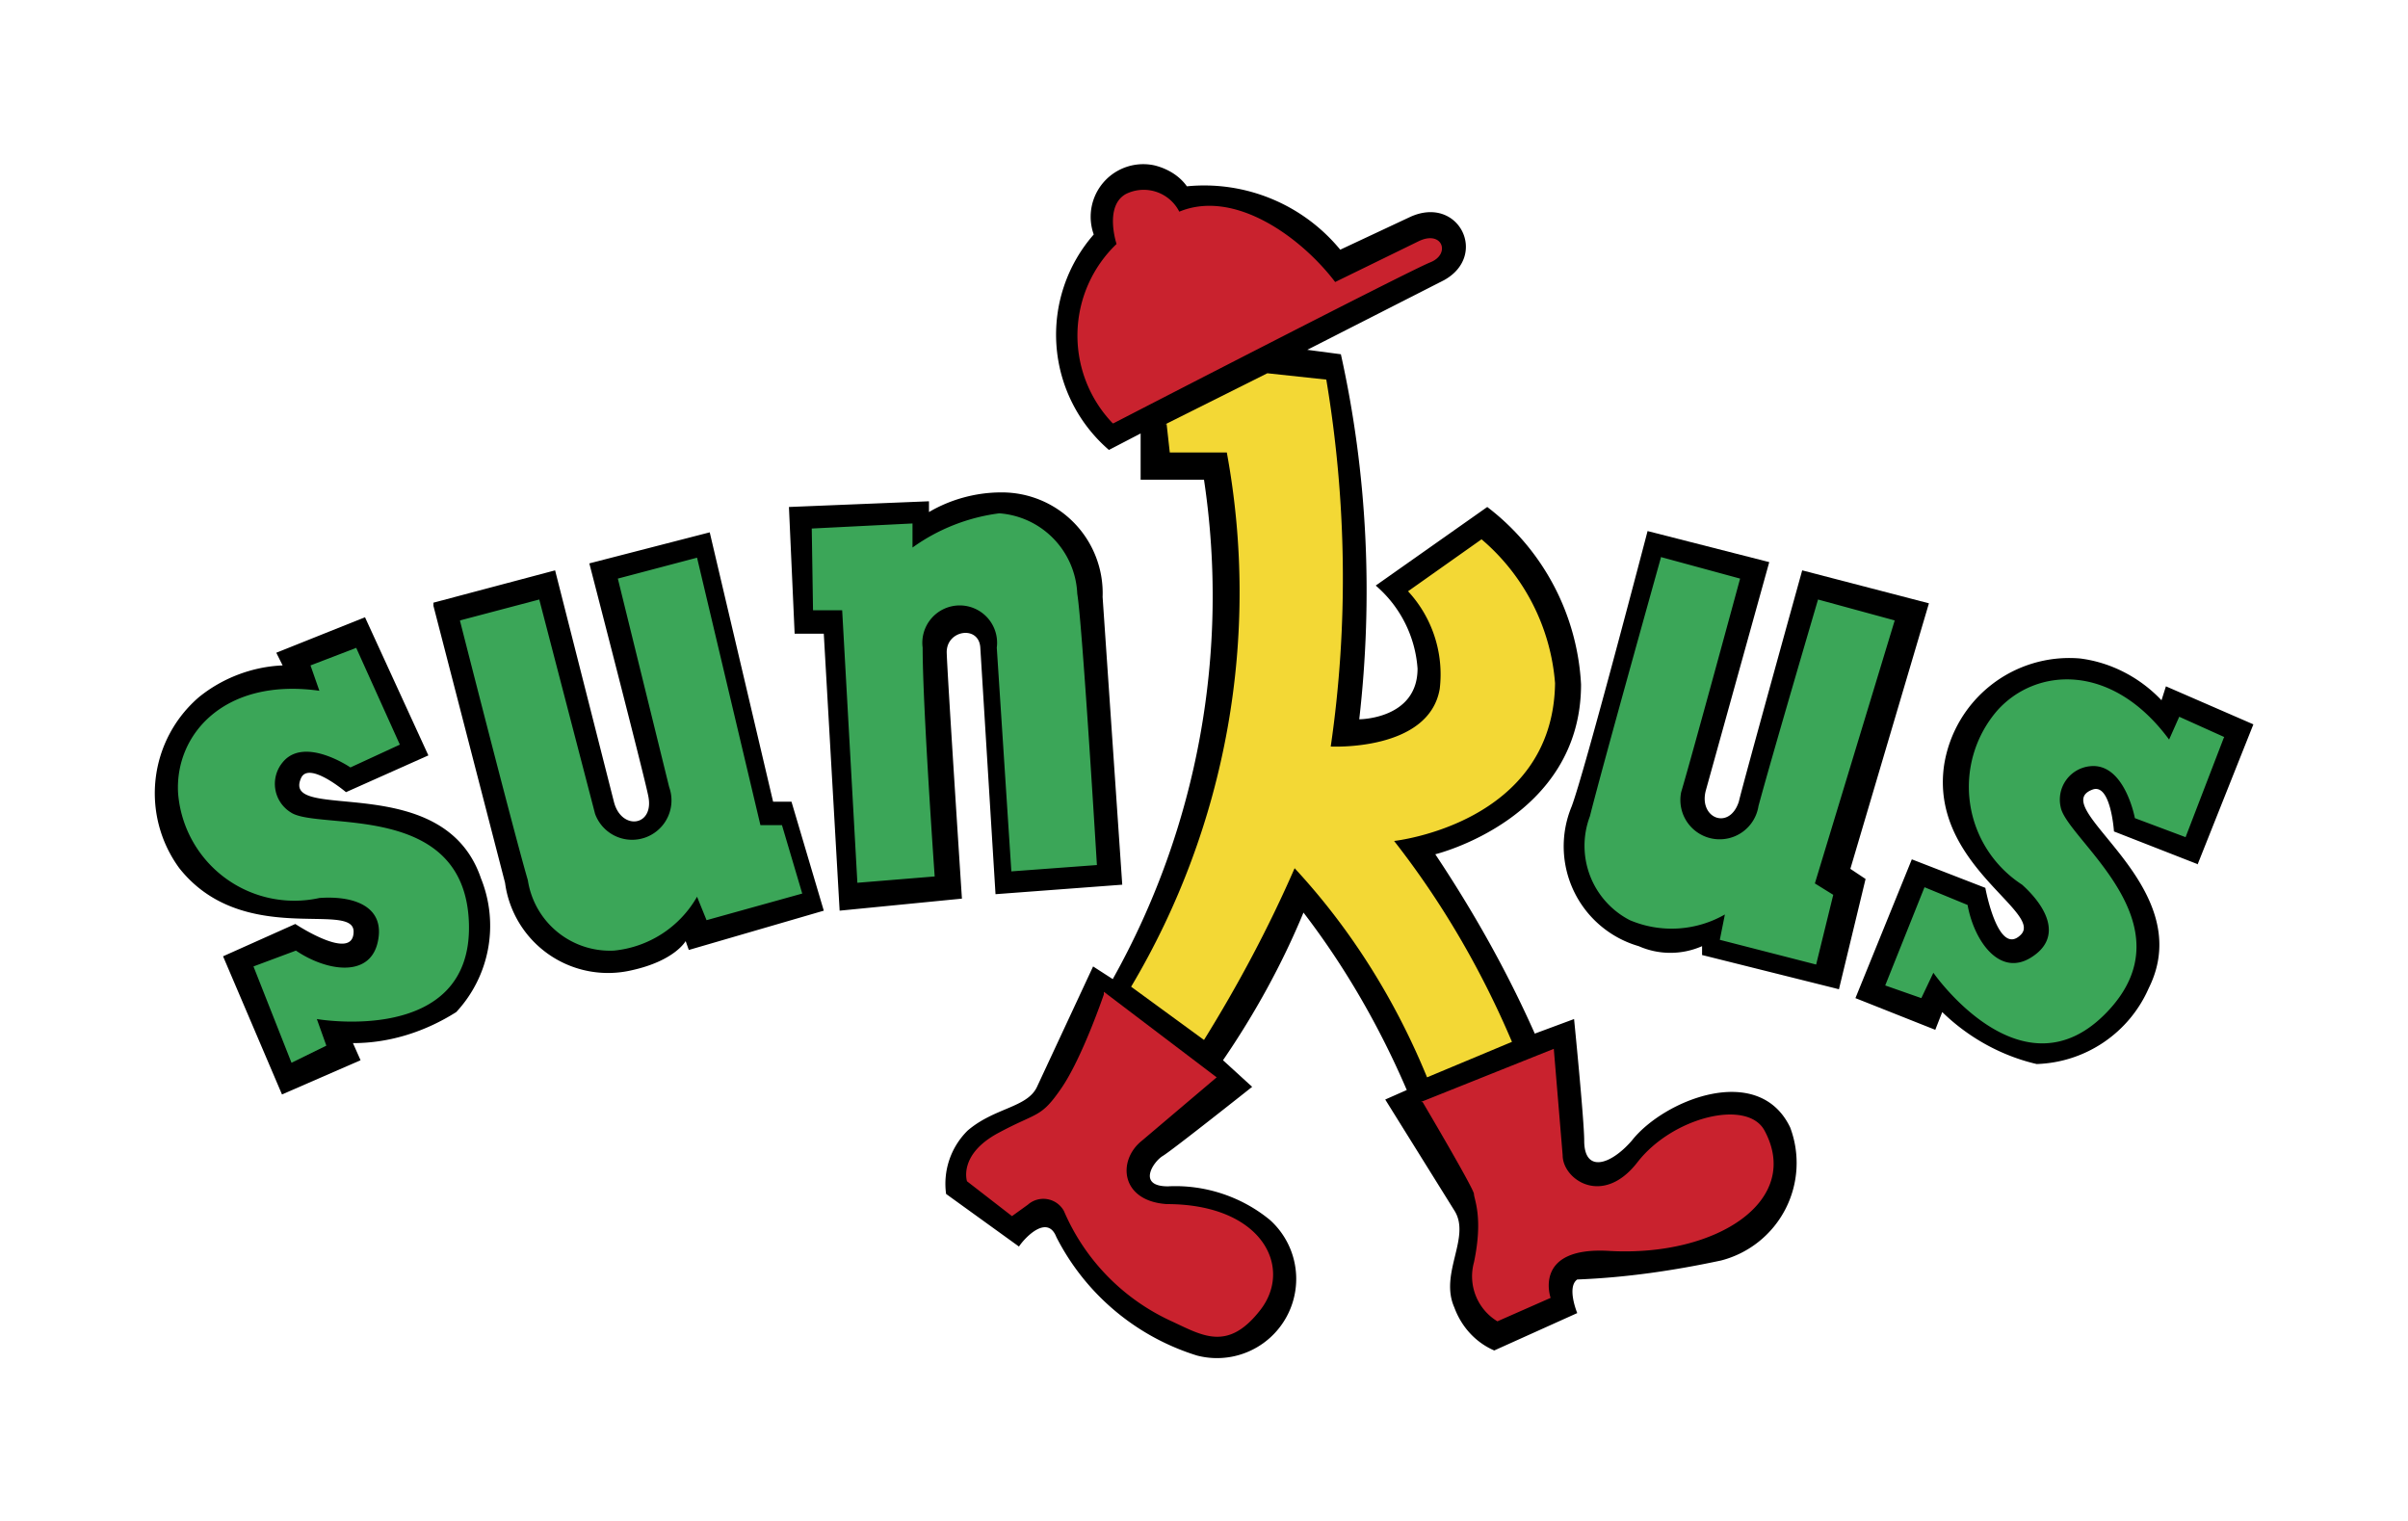 <svg xmlns="http://www.w3.org/2000/svg" width="38" height="24" fill="none" aria-labelledby="pi-sunkus" role="img" viewBox="0 0 38 24"><title id="pi-sunkus">Sunkus</title><path fill="#fff" d="M0 0h38v24H0z"/><path fill="#000" d="m6.76 11.92-1-2.18-1.4.56.1.2c-.48.02-.95.2-1.32.5a2 2 0 0 0-.31 2.7c1 1.26 2.75.51 2.75 1s-.92-.12-.92-.12l-1.14.51.93 2.18 1.24-.54-.12-.27c.58 0 1.14-.18 1.63-.49a2 2 0 0 0 .39-2.11C7 12.12 4.43 13 4.75 12.28c.12-.28.71.22.71.22zm.08-2.36 1.13 4.37a1.64 1.64 0 0 0 2 1.38c.68-.15.85-.46.85-.46l.05.14 2.13-.62-.51-1.72h-.29l-1-4.25-1.9.49s.87 3.36.93 3.67c.1.48-.42.55-.54.1L8.76 9l-1.92.51zM12.45 8l.09 2H13l.25 4.37 1.93-.19s-.23-3.52-.24-3.88.51-.44.53-.08l.24 3.89 2-.15-.31-4.54a1.59 1.59 0 0 0-1.6-1.65c-.4 0-.8.11-1.14.31v-.17z"/><path fill="#000" d="M17.5 7.1a2.4 2.4 0 0 1-.24-3.4.83.83 0 0 1 .96-1.09c.2.05.39.16.51.33a2.78 2.78 0 0 1 2.42 1l1.11-.52c.76-.34 1.23.61.53 1l-2.16 1.1.53.07c.42 1.89.51 3.84.29 5.76 0 0 .92 0 .92-.8a1.9 1.9 0 0 0-.66-1.31L23.47 8a3.77 3.77 0 0 1 1.48 2.8c0 2.12-2.3 2.68-2.3 2.68.6.9 1.13 1.84 1.57 2.83l.62-.23S25 17.68 25 18c0 .51.41.39.75 0 .5-.64 2-1.25 2.5-.21a1.59 1.59 0 0 1-1.09 2.1c-.75.16-1.5.27-2.27.3-.17.12 0 .53 0 .53l-1.31.59c-.3-.13-.52-.38-.63-.68-.24-.54.27-1.11 0-1.53l-1.09-1.75.34-.15c-.43-1-.97-1.94-1.63-2.8-.34.82-.77 1.6-1.27 2.33l.46.42s-1.26 1-1.41 1.09-.41.48.08.48c.58-.03 1.16.16 1.61.53a1.25 1.25 0 0 1-1.15 2.14 3.73 3.73 0 0 1-2.22-1.87c-.14-.36-.49 0-.59.15l-1.15-.83a1.18 1.18 0 0 1 .34-1c.42-.36.93-.36 1.09-.68l.89-1.91.31.2A12.37 12.37 0 0 0 19 7.57h-1v-.73l-.52.27zm17.18 6.54.88-2.21-1.38-.6-.07.22c-.34-.36-.8-.6-1.29-.66a2 2 0 0 0-2.14 1.68c-.23 1.56 1.57 2.32 1.21 2.68s-.56-.74-.56-.74l-1.16-.45-.89 2.19 1.26.5.11-.28c.41.4.93.69 1.49.82a2 2 0 0 0 1.77-1.2c.81-1.63-1.64-2.85-.89-3.13.29-.11.34.66.34.66l1.33.52z"/><path fill="#000" d="M26 8.38s-1 3.83-1.2 4.35a1.64 1.64 0 0 0 1.06 2.2 1.24 1.24 0 0 0 1 0v.14l2.16.54.42-1.74-.24-.16 1.24-4.19-2-.52s-.93 3.35-1 3.65c-.15.46-.64.26-.52-.18l1-3.6z"/><path fill="#3BA658" d="m5.62 10.22.69 1.53-.78.36s-.73-.5-1.07-.08a.53.53 0 0 0 .13.79c.43.29 2.75-.19 2.81 1.75S5 16.08 5 16.08l.15.42-.55.27-.6-1.52.67-.25c.47.32 1.16.44 1.29-.13s-.38-.74-.92-.7a1.84 1.84 0 0 1-2.23-1.66c-.05-.92.73-1.82 2.23-1.61l-.14-.4.73-.28zm1.64-.43 1.25-.33.88 3.38a.62.62 0 1 0 1.17-.42l-.81-3.29L11 8.8l1 4.22h.34l.32 1.08-1.51.42-.15-.37a1.7 1.7 0 0 1-1.31.85 1.31 1.31 0 0 1-1.36-1.11c-.22-.75-1.07-4.09-1.07-4.09zm27.83 1.86-.6 1.56-.8-.3s-.16-.87-.7-.82a.53.53 0 0 0-.47.65c.1.51 2.07 1.83.73 3.23s-2.74-.62-2.74-.62l-.19.4-.57-.2.62-1.55.68.28c.1.56.5 1.14 1 .83s.26-.79-.14-1.15a1.84 1.84 0 0 1-.39-2.75c.61-.68 1.81-.76 2.71.46l.16-.36.71.32zm-8.88-2.86 1.25.34s-.76 2.8-.93 3.37a.62.62 0 1 0 1.22.22c.21-.78.94-3.26.94-3.26l1.21.33-1.26 4.15.29.18-.27 1.1-1.52-.39.08-.4a1.69 1.69 0 0 1-1.5.09 1.32 1.32 0 0 1-.63-1.64c.19-.76 1.12-4.08 1.12-4.08zm-13.4-.45 1.59-.08v.38a3 3 0 0 1 1.37-.54A1.33 1.33 0 0 1 17 9.37c.08.47.31 4.28.31 4.28l-1.35.1-.23-3.53a.59.59 0 1 0-1.17 0c0 .94.19 3.61.19 3.61l-1.22.1-.24-4.3h-.46z"/><path fill="#C9222E" d="M17.56 6.68a2 2 0 0 1 .06-2.83s-.2-.6.15-.79a.63.63 0 0 1 .84.28c.87-.36 1.92.4 2.46 1.11l1.31-.64c.38-.19.52.2.19.33s-5 2.54-5 2.54z"/><path fill="#F3D835" d="M18.38 6.7 20 5.89l.93.1c.32 1.91.35 3.87.07 5.79 0 0 1.55.08 1.72-.91a1.93 1.93 0 0 0-.5-1.54l1.16-.82a3.32 3.32 0 0 1 1.16 2.27C24.51 13 22 13.27 22 13.27c.76.97 1.38 2.04 1.86 3.17l-1.34.56c-.5-1.22-1.2-2.34-2.09-3.3-.41.94-.89 1.84-1.43 2.71l-1.15-.84a12.17 12.17 0 0 0 1.51-8.43h-.9l-.05-.45z"/><path fill="#C9222E" d="m22.42 17.39 2.1-.84.14 1.68c0 .38.63.82 1.18.11s1.72-1 2-.51c.61 1.11-.74 2-2.43 1.91-1.23-.08-.94.74-.94.74l-.84.37a.83.83 0 0 1-.37-.93c.15-.71 0-1 0-1.08s-.81-1.45-.81-1.45zm-5-1.74L19.2 17l-1.18 1c-.39.31-.34.95.39 1 1.51 0 2 1 1.48 1.67s-.92.4-1.42.17a3.37 3.37 0 0 1-1.68-1.73.37.37 0 0 0-.57-.1l-.25.18-.71-.55s-.14-.42.49-.76.67-.23 1-.71.67-1.48.67-1.48z"/></svg>